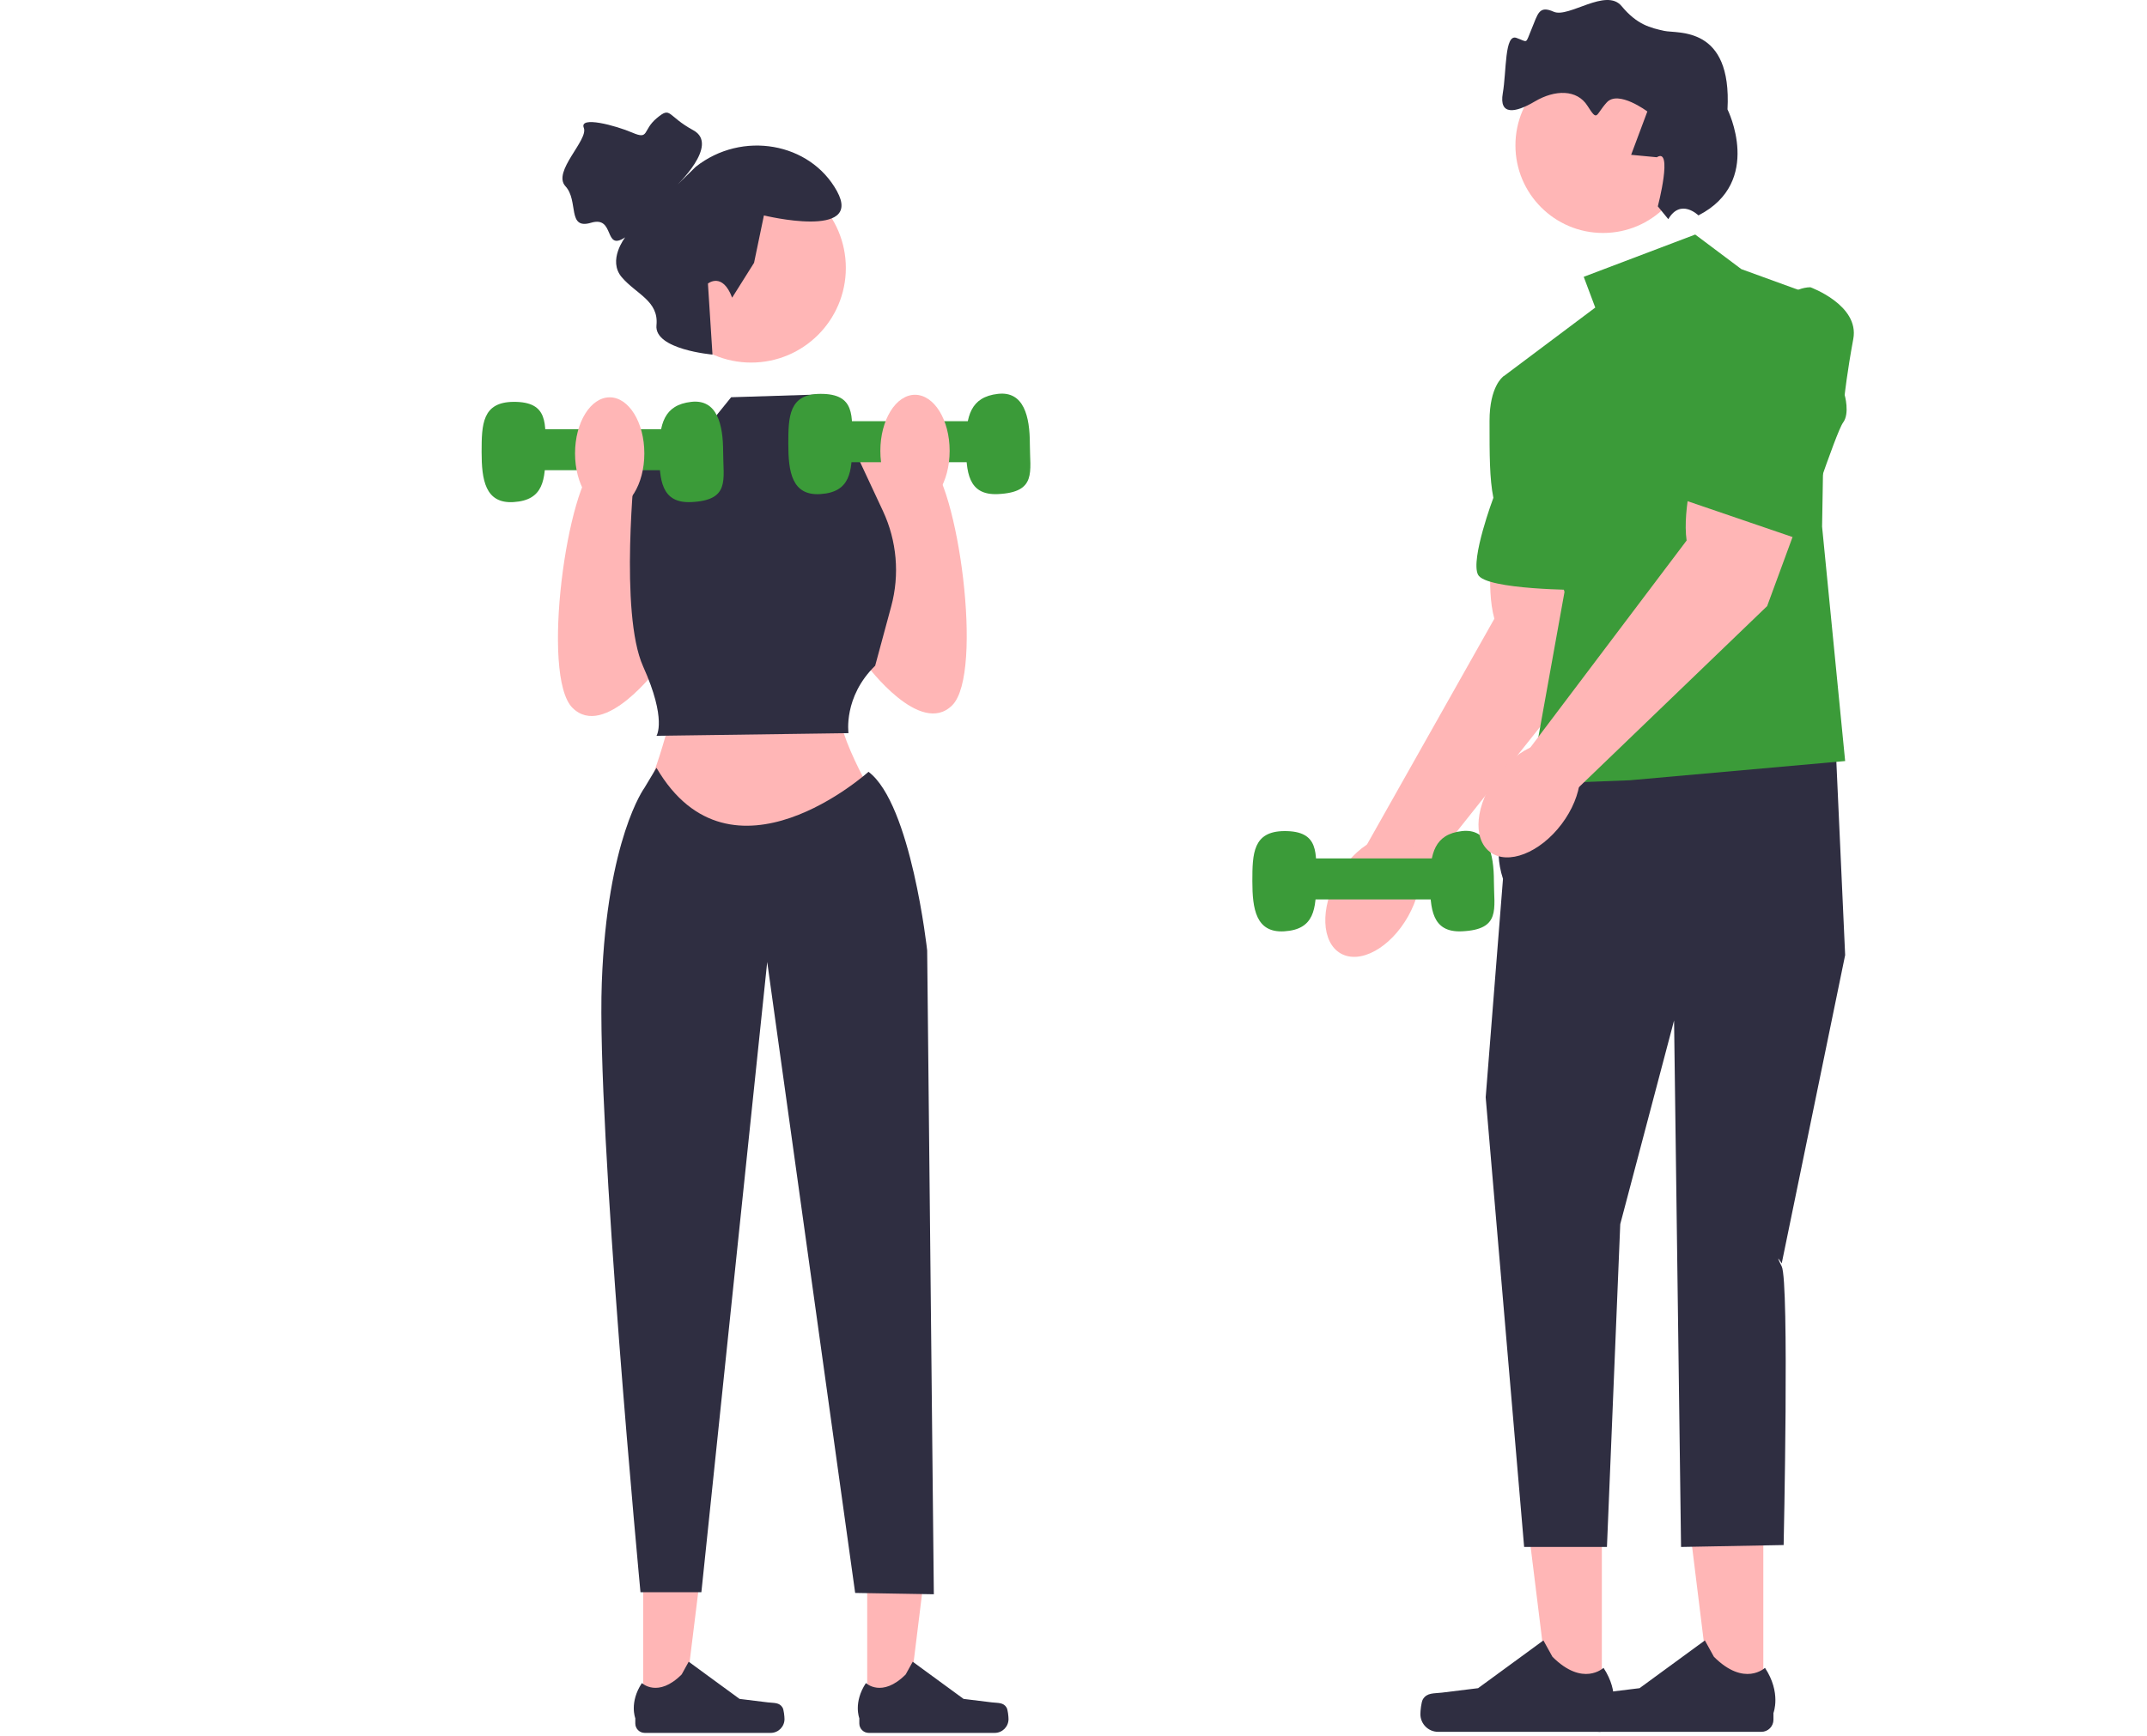 <svg width="382" height="309" viewBox="0 0 382 309" fill="none" xmlns="http://www.w3.org/2000/svg">
<g clip-path="url(#clip0_9_2)">
<path d="M114.439 304.071L121.676 304.07L125.119 276.157L114.438 276.157L114.439 304.071Z" fill="#FFB6B6"/>
<path d="M139.235 303.907C139.46 304.286 139.579 305.511 139.579 305.952C139.579 307.309 138.479 308.409 137.123 308.409H114.71C113.784 308.409 113.034 307.658 113.034 306.733V305.8C113.034 305.8 111.925 302.996 114.208 299.539C114.208 299.539 117.045 302.246 121.284 298.006L122.534 295.742L131.584 302.36L136.6 302.977C137.697 303.112 138.67 302.956 139.235 303.907H139.235H139.235Z" fill="#2F2E41"/>
<path d="M154.298 304.071L161.535 304.07L164.978 276.157L154.296 276.157L154.298 304.071Z" fill="#FFB6B6"/>
<path d="M179.094 303.907C179.319 304.286 179.438 305.511 179.438 305.952C179.438 307.309 178.338 308.409 176.981 308.409H154.568C153.643 308.409 152.893 307.658 152.893 306.733V305.8C152.893 305.8 151.784 302.996 154.067 299.539C154.067 299.539 156.904 302.246 161.143 298.006L162.393 295.742L171.443 302.36L176.459 302.977C177.556 303.112 178.529 302.956 179.094 303.907H179.094H179.094Z" fill="#2F2E41"/>
<path d="M151.39 81.869C151.39 81.869 159.726 78.073 165.048 81.869C170.371 85.665 175.116 119.827 169.422 125.521C163.728 131.215 154.237 118.404 154.237 118.404L151.39 81.869Z" fill="#FFB6B6"/>
<path d="M119.887 82.321C119.887 82.321 111.551 78.526 106.229 82.321C100.906 86.117 96.161 120.279 101.855 125.973C107.549 131.667 117.04 118.856 117.04 118.856L119.887 82.321Z" fill="#FFB6B6"/>
<path d="M120.124 124.312C120.124 124.312 117.277 137.123 113.955 142.817L138.155 157.051L157.136 144.715C157.136 144.715 148.12 130.006 149.544 125.736L120.124 124.312Z" fill="#FFB6B6"/>
<path d="M285.004 302.648L275.71 302.647L271.288 266.801L285.006 266.802L285.004 302.648Z" fill="#FFB6B6"/>
<path d="M253.161 302.438C252.871 302.925 252.719 304.498 252.719 305.065C252.719 306.807 254.131 308.219 255.873 308.219H284.656C285.845 308.219 286.808 307.255 286.808 306.067V304.869C286.808 304.869 288.232 301.267 285.3 296.829C285.3 296.829 281.657 300.304 276.213 294.86L274.607 291.952L262.986 300.451L256.545 301.244C255.135 301.417 253.886 301.217 253.161 302.438H253.161Z" fill="#2F2E41"/>
<path d="M313.733 302.648L304.439 302.647L300.017 266.801L313.735 266.802L313.733 302.648Z" fill="#FFB6B6"/>
<path d="M281.89 302.438C281.6 302.925 281.448 304.498 281.448 305.065C281.448 306.807 282.86 308.219 284.602 308.219H313.385C314.574 308.219 315.537 307.255 315.537 306.067V304.869C315.537 304.869 316.961 301.267 314.029 296.829C314.029 296.829 310.386 300.304 304.942 294.86L303.336 291.952L291.715 300.451L285.274 301.244C283.864 301.417 282.615 301.217 281.89 302.438H281.89Z" fill="#2F2E41"/>
<path d="M265.668 95.86C265.668 95.86 264.322 104.524 265.881 110.114L242.989 150.704L251.894 157.194L281.632 119.781L285.753 101.296L265.668 95.86Z" fill="#FFB6B6"/>
<path d="M250.528 163.098C253.682 157.504 253.439 151.39 249.983 149.442C246.528 147.494 241.17 150.449 238.015 156.042C234.861 161.636 235.104 167.75 238.56 169.698C242.015 171.646 247.373 168.691 250.528 163.098Z" fill="#FFB6B6"/>
<path d="M274.598 137.156C274.598 137.156 263.654 144.879 267.416 156.407L264.338 195.294L271.178 275.319H285.912L288.279 217.866L297.855 181.615L299.097 275.319L317.35 274.977C317.35 274.977 318.376 228.125 317.008 225.389C315.64 222.653 317.008 224.848 317.008 224.848L328.294 169.979L326.584 132.369L274.598 137.156Z" fill="#2F2E41"/>
<path d="M301.617 41.742L281.781 49.266L283.833 54.737L267.416 67.049L278.36 105.352L272.204 139.55L289.989 138.866L328.294 135.447L324.19 93.724L324.874 53.37L309.826 47.898L301.617 41.742Z" fill="#3B9B39"/>
<path d="M272.546 66.023L267.416 67.049C267.416 67.049 265.022 68.759 265.022 74.915C265.022 81.07 265.022 85.174 265.706 88.594C265.706 88.594 261.602 99.538 262.97 102.274C264.338 105.01 281.439 105.01 281.439 105.01L272.546 66.023V66.023Z" fill="#3B9B39"/>
<path d="M300.815 25.87C300.815 34.481 293.834 41.462 285.222 41.462C276.611 41.462 269.63 34.481 269.63 25.87C269.63 17.26 276.611 10.279 285.222 10.279C293.834 10.279 300.815 17.26 300.815 25.87Z" fill="#FFB6B6"/>
<path d="M294.966 36.727C294.966 36.727 297.729 26.116 294.785 27.987L290.217 27.553L293.101 19.838C293.101 19.838 287.938 15.968 285.879 18.23C283.821 20.492 284.314 21.768 282.443 18.825C280.571 15.882 276.661 15.938 273.08 18.055C269.499 20.173 266.7 20.522 267.381 16.592C268.061 12.662 267.68 5.985 269.806 6.742C271.932 7.5 271.349 7.927 272.496 5.183C273.642 2.439 273.787 0.916 276.441 2.09C279.095 3.264 285.764 -2.247 288.52 1.087C291.276 4.421 293.684 4.957 296.091 5.493C298.498 6.029 308.17 4.49 307.361 19.469C307.361 19.469 313.817 32.373 302.188 38.335C302.188 38.335 299.033 35.221 296.829 39.006L294.966 36.727H294.966Z" fill="#2F2E41"/>
<path d="M145.273 70.222L130.089 70.697L122.022 80.661L113.006 82.559C113.006 82.559 110.159 109.129 114.43 118.619C118.7 128.108 116.802 130.955 116.802 130.955L150.967 130.481C150.967 130.481 150.018 124.036 155.712 118.48L158.568 107.914C160.095 102.264 159.574 96.257 157.099 90.953L150.967 77.814L145.748 75.916L145.273 70.222V70.222Z" fill="#2F2E41"/>
<path d="M116.802 136.649L114.667 140.207C114.667 140.207 108.024 149.222 107.075 174.844C106.126 200.466 113.955 283.373 113.955 283.373H124.791L136.504 171.203L152.153 283.499L166.151 283.736L164.965 169.15C164.965 169.15 162.118 143.054 154.526 137.36C154.526 137.36 130.089 159.423 116.802 136.649Z" fill="#2F2E41"/>
<path d="M97.041 80.439C97.041 85.365 96.744 89.03 91.365 89.358C86.312 89.666 85.689 85.365 85.689 80.439C85.689 75.513 85.806 71.56 91.365 71.52C97.693 71.475 97.041 75.513 97.041 80.439Z" fill="#3B9B39"/>
<path d="M128.665 80.439C128.665 85.365 129.96 89.03 122.989 89.358C117.627 89.61 117.313 85.365 117.313 80.439C117.313 75.513 118.101 72.073 122.989 71.52C127.587 71 128.665 75.513 128.665 80.439Z" fill="#3B9B39"/>
<path d="M123.8 76.385H92.175V83.682H123.8V76.385Z" fill="#3B9B39"/>
<path d="M151.609 79.016C151.609 83.942 151.313 87.607 145.933 87.935C140.881 88.243 140.257 83.942 140.257 79.016C140.257 74.09 140.375 70.137 145.933 70.097C152.262 70.051 151.609 74.09 151.609 79.016Z" fill="#3B9B39"/>
<path d="M183.234 79.016C183.234 83.942 184.528 87.607 177.558 87.935C172.195 88.187 171.882 83.942 171.882 79.016C171.882 74.09 172.669 70.649 177.558 70.097C182.156 69.577 183.234 74.09 183.234 79.016Z" fill="#3B9B39"/>
<path d="M178.369 74.962H146.744V82.259H178.369V74.962Z" fill="#3B9B39"/>
<path d="M234.174 156.83C234.174 161.755 233.878 165.421 228.498 165.749C223.446 166.057 222.822 161.755 222.822 156.83C222.822 151.904 222.94 147.95 228.498 147.911C234.827 147.865 234.174 151.904 234.174 156.83Z" fill="#3B9B39"/>
<path d="M265.799 156.829C265.799 161.755 267.093 165.421 260.123 165.749C254.76 166.001 254.447 161.755 254.447 156.829C254.447 151.904 255.234 148.463 260.123 147.91C264.721 147.391 265.799 151.904 265.799 156.829Z" fill="#3B9B39"/>
<path d="M260.934 152.775H229.309V160.073H260.934V152.775Z" fill="#3B9B39"/>
<path d="M162.799 90.223C166.204 90.223 168.964 85.754 168.964 80.242C168.964 74.73 166.204 70.261 162.799 70.261C159.394 70.261 156.634 74.73 156.634 80.242C156.634 85.754 159.394 90.223 162.799 90.223Z" fill="#FFB6B6"/>
<path d="M133.648 64.528C142.951 64.528 150.493 56.987 150.493 47.685C150.493 38.382 142.951 30.841 133.648 30.841C124.344 30.841 116.802 38.382 116.802 47.685C116.802 56.987 124.344 64.528 133.648 64.528Z" fill="#FFB6B6"/>
<path d="M130.265 52.977L134.163 46.775L135.918 38.341C135.918 38.341 153.673 42.671 148.91 34.011C144.146 25.35 132.021 23.185 123.793 29.68L120.247 33.145C120.247 33.145 128.123 25.783 123.36 23.185C118.596 20.587 119.462 18.855 116.864 21.02C114.266 23.185 115.565 24.917 112.534 23.618C109.502 22.319 103.006 20.587 103.873 22.752C104.739 24.917 98.206 30.547 100.606 33.145C103.006 35.743 100.841 40.939 105.172 39.64C109.502 38.341 107.337 44.836 111.234 42.238C111.234 42.238 108.035 46.314 110.634 49.345C113.232 52.377 117.235 53.556 116.802 57.886C116.369 62.216 126.767 63.105 126.767 63.105L125.958 50.465C125.958 50.465 128.533 48.354 130.265 52.977Z" fill="#2F2E41"/>
<path d="M301.766 82.042C301.766 82.042 299.282 90.451 300.086 96.198L272.012 133.393L279.977 141.007L314.415 107.869L320.952 90.094L301.766 82.042V82.042Z" fill="#FFB6B6"/>
<path d="M277.839 146.677C281.708 141.552 282.278 135.459 279.111 133.07C275.945 130.681 270.242 132.899 266.374 138.025C262.505 143.15 261.935 149.242 265.101 151.632C268.267 154.021 273.97 151.803 277.839 146.677Z" fill="#FFB6B6"/>
<path d="M322.111 51.123C322.111 51.123 330.857 54.295 329.744 60.311C328.632 66.326 328.209 70.292 328.209 70.292C328.209 70.292 329.157 73.578 327.921 75.216C326.685 76.854 320.338 96.058 320.338 96.058L297.51 88.257C297.51 88.257 310.893 51.225 322.111 51.123Z" fill="#3B9B39"/>
<path d="M114.643 80.694C114.643 86.207 111.883 90.675 108.478 90.675C105.073 90.675 102.313 86.207 102.313 80.694C102.313 75.182 105.073 70.713 108.478 70.713C111.883 70.713 114.643 75.182 114.643 80.694Z" fill="#FFB6B6"/>
</g>
<defs>
<clipPath id="clip0_9_2">
<rect width="382" height="309" fill="white"/>
</clipPath>
</defs>
</svg>
